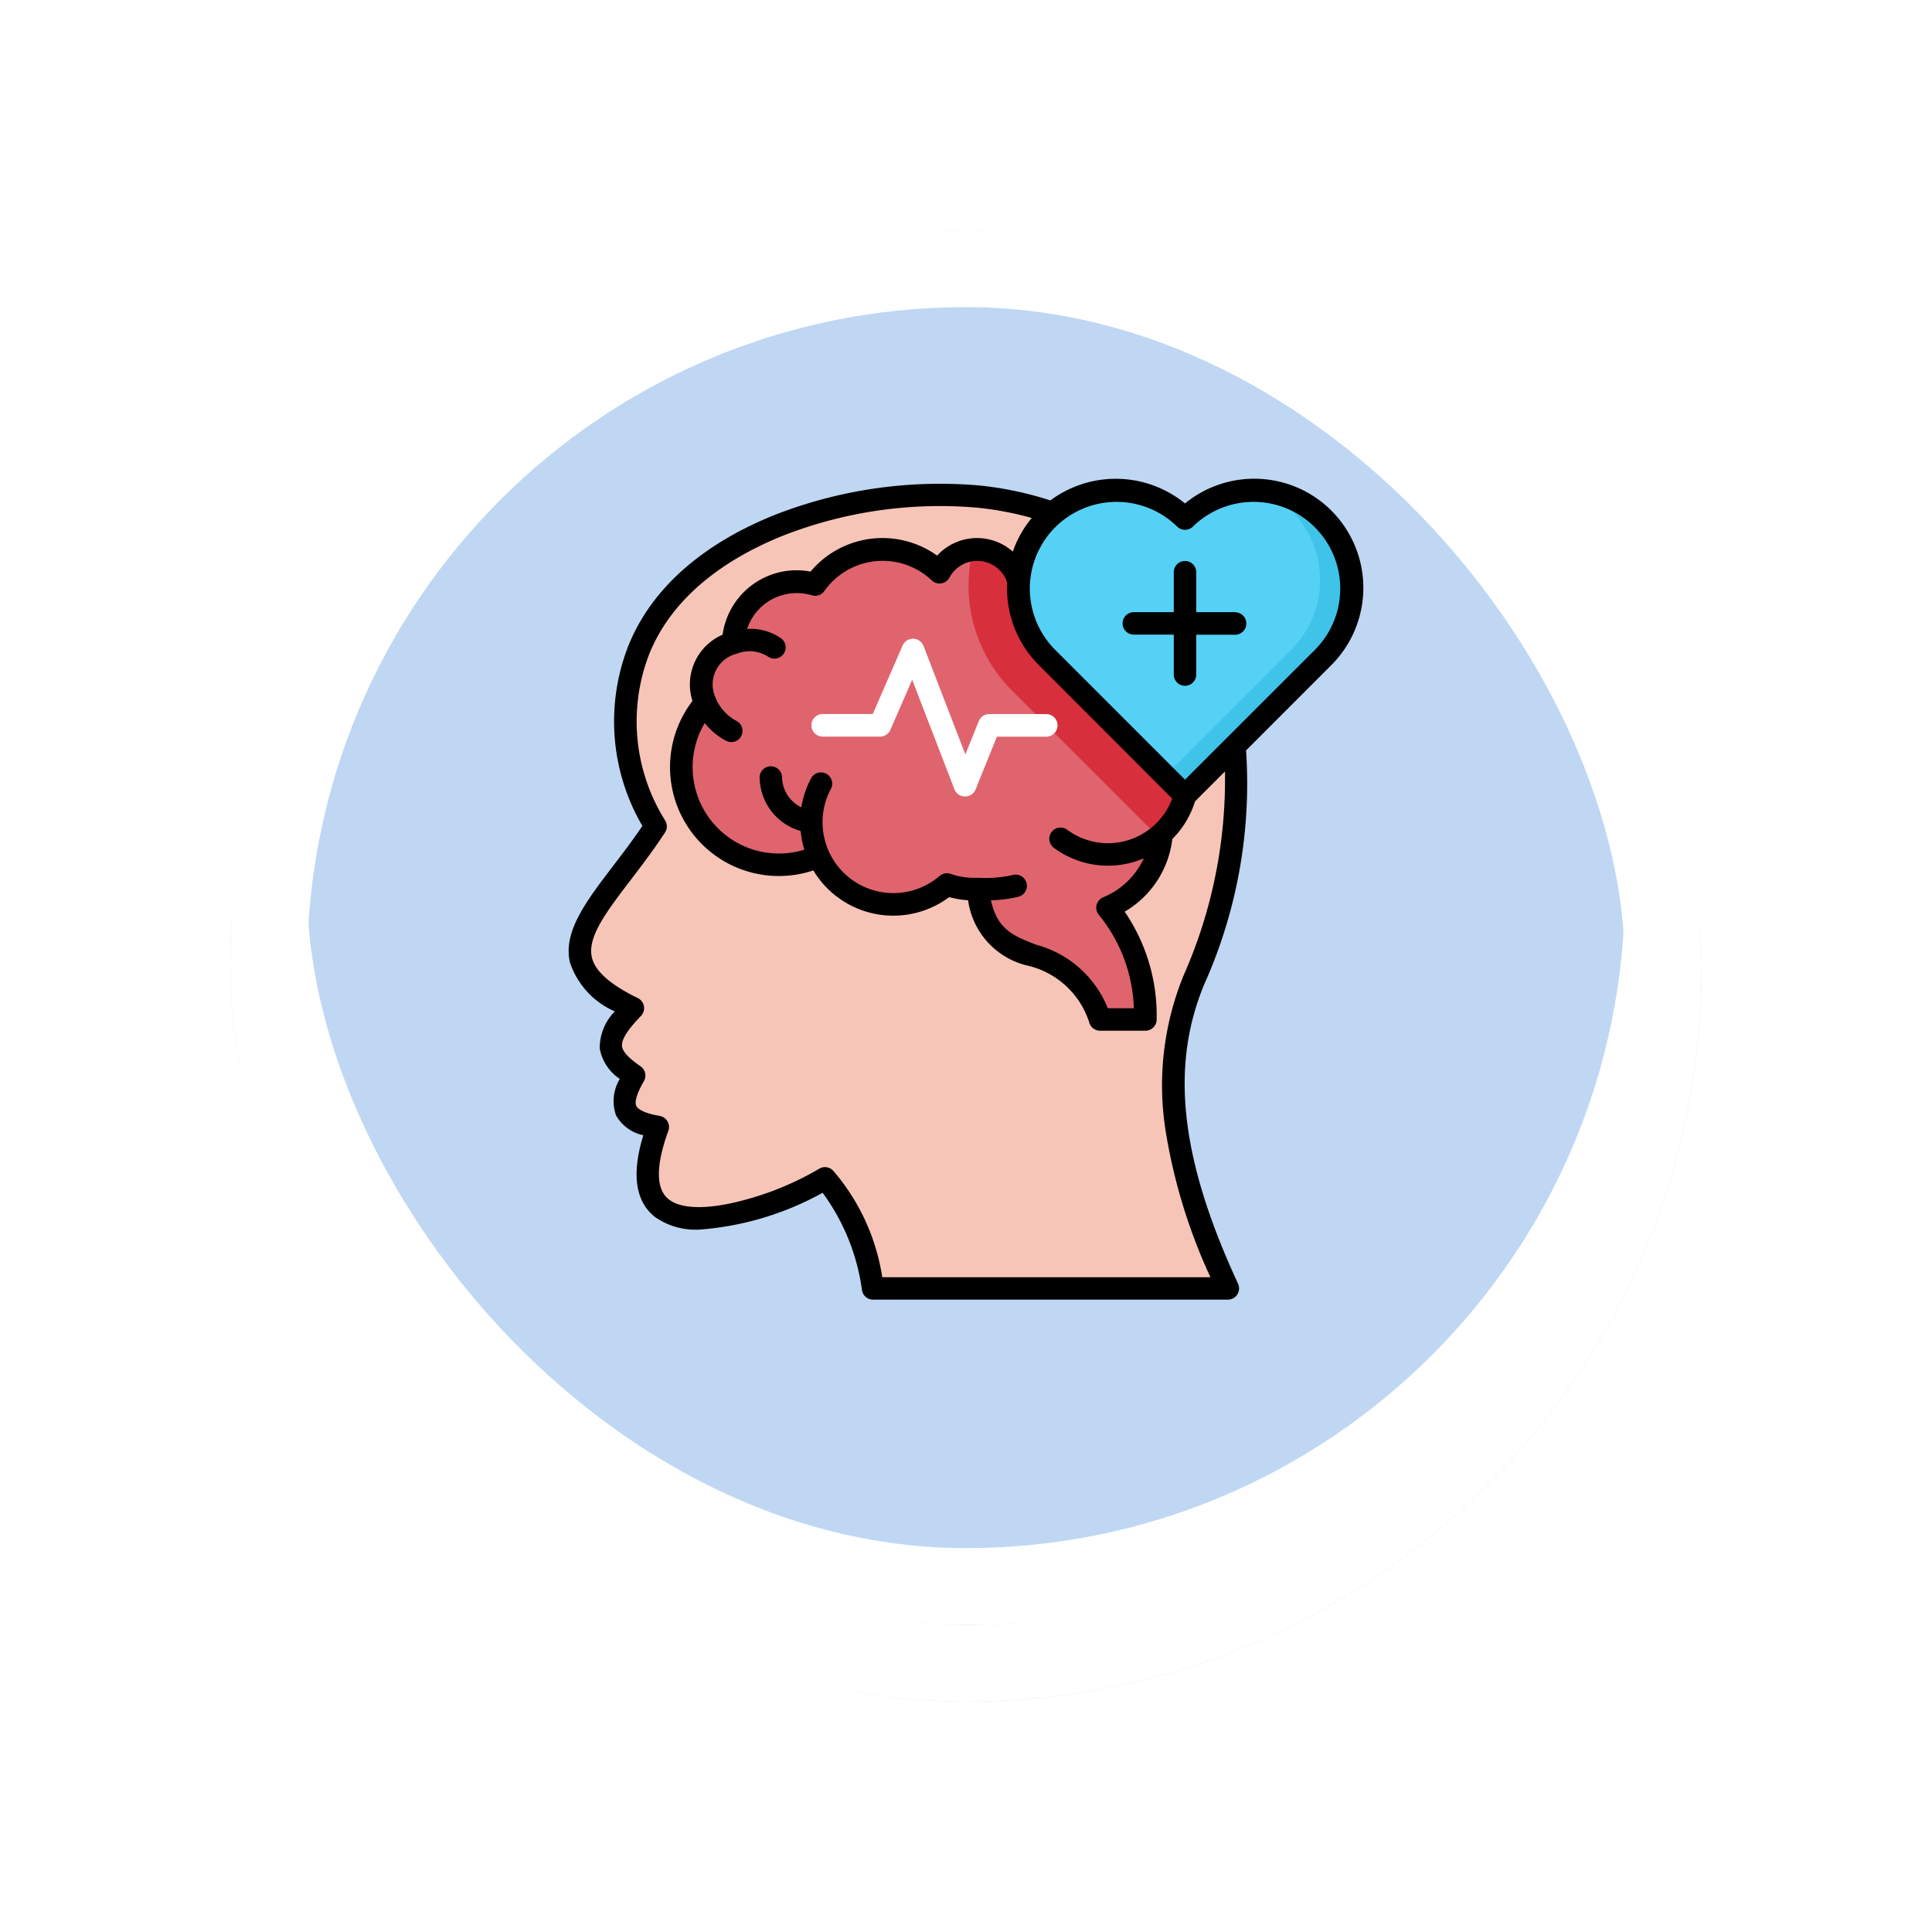 <svg xmlns="http://www.w3.org/2000/svg" xmlns:xlink="http://www.w3.org/1999/xlink" width="75.489" height="75.489" viewBox="0 0 75.489 75.489">
  <defs>
    <filter id="Rectángulo_400898" x="0" y="0" width="75.489" height="75.489" filterUnits="userSpaceOnUse">
      <feOffset dy="3" input="SourceAlpha"/>
      <feGaussianBlur stdDeviation="3" result="blur"/>
      <feFlood flood-opacity="0.161"/>
      <feComposite operator="in" in2="blur"/>
      <feComposite in="SourceGraphic"/>
    </filter>
  </defs>
  <g id="Grupo_1111989" data-name="Grupo 1111989" transform="translate(-326.73 -3826.949)">
    <g id="Grupo_1098742" data-name="Grupo 1098742" transform="translate(335.73 3832.949)">
      <g transform="matrix(1, 0, 0, 1, -9, -6)" filter="url(#Rectángulo_400898)">
        <g id="Rectángulo_400898-2" data-name="Rectángulo 400898" transform="translate(9 6)" fill="#b4d1f0" stroke="#fff" stroke-width="3" opacity="0.859">
          <rect width="57.489" height="57.489" rx="28.744" stroke="none"/>
          <rect x="1.5" y="1.5" width="54.489" height="54.489" rx="27.244" fill="none"/>
        </g>
      </g>
      <g id="Rectángulo_400907" data-name="Rectángulo 400907" transform="translate(0 0)" fill="none" stroke="#fff" stroke-width="3">
        <rect width="57.489" height="57.489" rx="28.744" stroke="none"/>
        <rect x="1.5" y="1.5" width="54.489" height="54.489" rx="27.244" fill="none"/>
      </g>
    </g>
    <g id="Grupo_1112404" data-name="Grupo 1112404" transform="translate(340.263 3845.154)">
      <g id="Grupo_1112403" data-name="Grupo 1112403" transform="translate(9.019 0.83)">
        <g id="Grupo_1112397" data-name="Grupo 1112397" transform="translate(0 0.187)">
          <path id="Trazado_904560" data-name="Trazado 904560" d="M23.643,35.642a8.364,8.364,0,0,1,1.9,4.333H39.495c-1.917-4.14-2.953-8.244-1.336-12.141C42.617,17.1,37.633,9.655,29.7,8.82c-4.6-.483-11.492,1.3-13.391,6.045a7.783,7.783,0,0,0,.665,6.928c-2.144,3.28-4.993,5.151-.894,7.153-1.2,1.236-1.141,1.835.052,2.65-.608,1.064-.622,1.756.932,2.024C14.9,39.515,22.2,36.607,23.643,35.642Z" transform="translate(-13.999 -8.744)" fill="#f7c5b8" fill-rule="evenodd"/>
        </g>
        <g id="Grupo_1112398" data-name="Grupo 1112398" transform="translate(3.985 2.34)">
          <path id="Trazado_904561" data-name="Trazado 904561" d="M97.411,51.89a3.127,3.127,0,0,1-1.031,2.327,3.427,3.427,0,0,1-2.127,2.908,6.7,6.7,0,0,1,1.491,4.4H93.959c-1.14-3.251-3.875-1.856-4.638-4.265a4.22,4.22,0,0,1-.168-.868h0c-.055,0-.11.005-.166.005a3.232,3.232,0,0,1-1.057-.177,3.234,3.234,0,0,1-5.046-1.114,0,0,0,0,0,0,0,3.706,3.706,0,0,1-.84.266,3.838,3.838,0,0,1-3.615-6.3l0-.008h0a1.69,1.69,0,0,1,1.093-2.354h0a2.5,2.5,0,0,1,2.5-2.409,2.546,2.546,0,0,1,.721.105,3.253,3.253,0,0,1,4.891-.483,1.683,1.683,0,0,1,3.086.274,3.644,3.644,0,0,1,.7-.068A3.687,3.687,0,0,1,95.11,47.8a1.835,1.835,0,0,1,.244-.018,1.684,1.684,0,0,1,1.683,1.683,1.705,1.705,0,0,1-.146.69,3.137,3.137,0,0,1,.522,1.735Z" transform="translate(-77.476 -43.03)" fill="#df646e" fill-rule="evenodd"/>
        </g>
        <g id="Grupo_1112399" data-name="Grupo 1112399" transform="translate(15.297 2.34)">
          <path id="Trazado_904562" data-name="Trazado 904562" d="M265.225,54.505l-5.866-5.866a5.8,5.8,0,0,1-1.5-5.6c.043,0,.088-.005.131-.005a1.683,1.683,0,0,1,1.6,1.164,3.65,3.65,0,0,1,.7-.068,3.688,3.688,0,0,1,3.688,3.673,1.832,1.832,0,0,1,.243-.018,1.684,1.684,0,0,1,1.683,1.683,1.706,1.706,0,0,1-.147.69,3.141,3.141,0,0,1-.51,4.061C265.251,54.316,265.241,54.412,265.225,54.505Z" transform="translate(-257.667 -43.033)" fill="#d82f3c" fill-rule="evenodd"/>
        </g>
        <g id="Grupo_1112400" data-name="Grupo 1112400" transform="translate(17.238 0)">
          <path id="Trazado_904563" data-name="Trazado 904563" d="M289.711,6.881a3.864,3.864,0,0,1,5.449,0,3.853,3.853,0,0,1,5.449,5.449L295.16,17.78l-5.449-5.449A3.864,3.864,0,0,1,289.711,6.881Z" transform="translate(-288.587 -5.757)" fill="#55d1f5" fill-rule="evenodd"/>
        </g>
        <g id="Grupo_1112401" data-name="Grupo 1112401" transform="translate(9.144 5.922)">
          <path id="Trazado_904564" data-name="Trazado 904564" d="M165.671,106.256h0a.442.442,0,0,1-.409-.283l-1.65-4.277-.852,1.956a.442.442,0,0,1-.4.265h-2.244a.442.442,0,0,1,0-.884h1.955l1.167-2.677a.442.442,0,0,1,.817.018l1.634,4.237.525-1.3a.442.442,0,0,1,.41-.276h2.225a.442.442,0,0,1,0,.884h-1.927l-.833,2.063A.442.442,0,0,1,165.671,106.256Z" transform="translate(-159.666 -100.092)" fill="#fff"/>
        </g>
        <g id="Grupo_1112402" data-name="Grupo 1112402" transform="translate(23.022 0.008)">
          <path id="Trazado_904565" data-name="Trazado 904565" d="M384.494,5.885a3.848,3.848,0,0,1,2.475,6.565L381.52,17.9l-.789-.789,4.882-4.88a3.864,3.864,0,0,0,0-5.449A6.918,6.918,0,0,0,384.494,5.885Z" transform="translate(-380.731 -5.885)" fill="#3fc3e8" fill-rule="evenodd"/>
        </g>
      </g>
      <path id="Trazado_904566" data-name="Trazado 904566" d="M358.208,54.018h-1.54v-1.54a.439.439,0,1,0-.877,0v1.54h-1.54a.439.439,0,1,0,0,.877h1.54v1.54a.439.439,0,1,0,.877,0V54.9h1.54a.439.439,0,0,0,0-.877Z" transform="translate(-323.461 -48.304)"/>
      <path id="Trazado_904567" data-name="Trazado 904567" d="M38.49,1.747a4.271,4.271,0,0,0-5.721-.281,4.282,4.282,0,0,0-5.262-.117A13.223,13.223,0,0,0,24.764.767a17.754,17.754,0,0,0-7.857,1.082c-2.058.794-4.75,2.339-5.893,5.191a8.1,8.1,0,0,0,.553,7.027c-.376.556-.766,1.068-1.145,1.564-1.056,1.383-1.967,2.578-1.684,3.776a3.187,3.187,0,0,0,1.751,1.906A2.044,2.044,0,0,0,9.9,22.758a1.808,1.808,0,0,0,.785,1.193,1.67,1.67,0,0,0-.146,1.428,1.6,1.6,0,0,0,1.065.773c-.466,1.515-.313,2.589.456,3.195a2.758,2.758,0,0,0,1.731.492A11.694,11.694,0,0,0,18.609,28.4a8.312,8.312,0,0,1,1.541,3.823.439.439,0,0,0,.43.353H34.441a.439.439,0,0,0,.4-.623c-2.253-4.866-2.66-8.476-1.32-11.7a19.15,19.15,0,0,0,1.633-9.136L38.49,7.779a4.27,4.27,0,0,0,0-6.031ZM32.71,19.916a11.376,11.376,0,0,0-.682,6.169A21.909,21.909,0,0,0,33.762,31.7H20.939a8.281,8.281,0,0,0-1.916-4.161.439.439,0,0,0-.567-.067,11.681,11.681,0,0,1-2.891,1.207c-1.408.383-2.462.375-2.968-.023-.641-.5-.362-1.733-.016-2.674a.439.439,0,0,0-.337-.584c-.719-.124-.881-.317-.917-.394-.052-.111-.043-.369.3-.967a.439.439,0,0,0-.133-.58c-.466-.319-.7-.576-.724-.788-.025-.253.217-.637.74-1.176a.439.439,0,0,0-.122-.7c-1.079-.527-1.666-1.047-1.794-1.589-.188-.794.569-1.786,1.528-3.042.418-.547.891-1.168,1.329-1.838a.438.438,0,0,0,.011-.462,7.286,7.286,0,0,1-.632-6.5c1.025-2.559,3.5-3.968,5.395-4.7a16.833,16.833,0,0,1,7.45-1.028,12.518,12.518,0,0,1,2.106.4,4.212,4.212,0,0,0-.74,1.313,2.114,2.114,0,0,0-2.957.157,3.67,3.67,0,0,0-4.947.624A2.922,2.922,0,0,0,14.7,6.595a2.117,2.117,0,0,0-1.176,2.589,4.253,4.253,0,0,0,4.722,6.621,3.647,3.647,0,0,0,5.308,1.043,3.589,3.589,0,0,0,.739.122,3.048,3.048,0,0,0,2.362,2.563,3.316,3.316,0,0,1,2.381,2.242.439.439,0,0,0,.414.293h1.772a.439.439,0,0,0,.439-.443,7.19,7.19,0,0,0-1.249-4.208,3.81,3.81,0,0,0,1.861-2.839,3.543,3.543,0,0,0,.886-1.469l1.171-1.171a18.9,18.9,0,0,1-1.62,7.977Zm-5.087-5.01a3.556,3.556,0,0,0,3.533.428,2.985,2.985,0,0,1-1.582,1.52.439.439,0,0,0-.172.687,6.061,6.061,0,0,1,1.367,3.649H29.752a4.175,4.175,0,0,0-2.783-2.477c-.876-.335-1.536-.588-1.782-1.741a5.012,5.012,0,0,0,1.055-.135.439.439,0,1,0-.21-.852,4.841,4.841,0,0,1-1.339.108h-.044c-.045,0-.091,0-.137,0a2.72,2.72,0,0,1-.9-.153.438.438,0,0,0-.432.081,2.767,2.767,0,0,1-4.573-2.1v0a2.725,2.725,0,0,1,.32-1.291.439.439,0,1,0-.775-.412,3.619,3.619,0,0,0-.374,1.121,1.329,1.329,0,0,1-.754-1.19.439.439,0,1,0-.873.087,2.2,2.2,0,0,0,1.6,2.028,3.622,3.622,0,0,0,.145.731,3.373,3.373,0,0,1-3.892-4.948,2.632,2.632,0,0,0,.809.68.439.439,0,1,0,.42-.77,1.8,1.8,0,0,1-.8-.878l0-.007,0,0a1.237,1.237,0,0,1,.8-1.73h0a.44.44,0,0,0,.047-.015,1.346,1.346,0,0,1,1.184.115.439.439,0,0,0,.54-.692,2.086,2.086,0,0,0-1.344-.381,2.036,2.036,0,0,1,1.942-1.4,2.074,2.074,0,0,1,.591.087.439.439,0,0,0,.483-.167,2.791,2.791,0,0,1,4.2-.415.439.439,0,0,0,.689-.112,1.233,1.233,0,0,1,2.256.189q-.005.109-.006.218a4.235,4.235,0,0,0,1.245,3.016L32.268,13a2.673,2.673,0,0,1-.711,1.048h0a2.677,2.677,0,0,1-3.406.157.439.439,0,0,0-.528.7Zm5.146-2.647-5.1-5.1a3.388,3.388,0,0,1,4.791-4.791.439.439,0,0,0,.62,0,3.388,3.388,0,0,1,4.791,4.791Z"/>
    </g>
  </g>
</svg>
